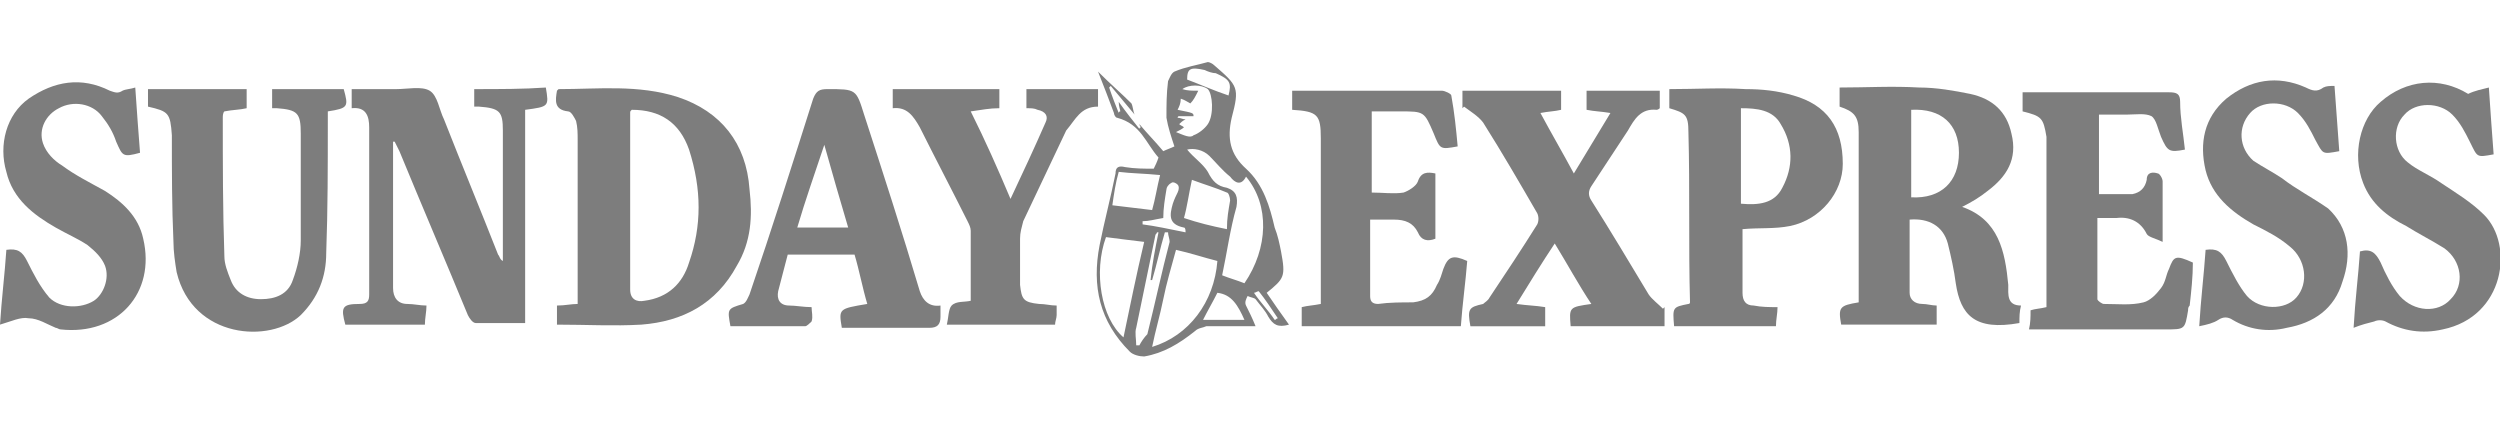 <?xml version="1.0" encoding="utf-8"?>
<!-- Generator: Adobe Illustrator 19.0.0, SVG Export Plug-In . SVG Version: 6.00 Build 0)  -->
<svg version="1.1" id="Layer_16" xmlns="http://www.w3.org/2000/svg" xmlns:xlink="http://www.w3.org/1999/xlink" x="0px" y="0px"
	 width="157.1px" height="27px" viewBox="0 0 157.1 27" style="enable-background:new 0 0 157.1 27;" xml:space="preserve">
<g>
	<path style="fill:#7D7D7D;" d="M126.2,17.9c-0.2-2.1-0.6-4.1-2.9-4.9c0.6-0.3,1.1-0.6,1.6-1c1.2-0.9,1.9-2,1.5-3.6
		c-0.3-1.4-1.2-2.2-2.6-2.5c-1-0.2-2.1-0.4-3.2-0.4c-1.7-0.1-3.3,0-5,0c0,0.4,0,0.8,0,1.2c0.9,0.3,1.2,0.6,1.2,1.6
		c0,3.5,0,6.9,0,10.4c0,0.1,0,0.2,0,0.3c-1.2,0.2-1.3,0.3-1.1,1.4c2,0,4,0,6,0c0-0.4,0-0.8,0-1.2c-0.3,0-0.6-0.1-0.9-0.1
		c-0.5,0-0.8-0.3-0.8-0.7c0-1.5,0-3.1,0-4.6c1.2-0.1,2.1,0.4,2.4,1.5c0.2,0.8,0.4,1.7,0.5,2.5c0.3,2,1.2,3,4,2.5
		c0-0.4,0-0.7,0.1-1.1C126.1,19.2,126.2,18.5,126.2,17.9z M120.1,12.4c0-1.8,0-3.7,0-5.5c1.9-0.1,3,0.9,3,2.7
		C123.1,11.4,122,12.5,120.1,12.4z"/>
	<path style="fill:#7D7D7D;" d="M29.8,5.6c0,0.4,0,0.8,0,1.1c0.1,0,0.2,0,0.3,0c1.3,0.1,1.5,0.3,1.5,1.5c0,1.5,0,2.9,0,4.4
		c0,1.3,0,2.5,0,3.8c-0.2-0.1-0.2-0.3-0.3-0.4c-1.1-2.8-2.3-5.7-3.4-8.5C27.6,6.9,27.5,6,27,5.7c-0.5-0.3-1.4-0.1-2.1-0.1
		c-0.9,0-1.9,0-2.8,0c0,0.5,0,0.8,0,1.2c0.9-0.1,1.1,0.5,1.1,1.2c0,0.1,0,0.3,0,0.4c0,3.4,0,6.7,0,10.1c0,0.4-0.1,0.6-0.6,0.6
		c-1.1,0-1.2,0.2-0.9,1.3c1.7,0,3.3,0,5,0c0-0.4,0.1-0.8,0.1-1.2c-0.4,0-0.8-0.1-1.2-0.1c-0.6,0-0.9-0.4-0.9-1c0-3.1,0-6.1,0-9.2
		c0,0,0.1,0,0.1,0c0.1,0.2,0.2,0.4,0.3,0.6c1.4,3.4,2.9,6.9,4.3,10.3c0.1,0.2,0.3,0.5,0.5,0.5c1,0,2,0,3.1,0c0-4.5,0-9,0-13.4
		c1.5-0.2,1.5-0.2,1.3-1.4C32.9,5.6,31.4,5.6,29.8,5.6z"/>
	<path style="fill:#7D7D7D;" d="M47.1,11.9c-0.2-2.9-1.8-4.9-4.5-5.8c-2.5-0.8-5-0.5-7.5-0.5c0,0-0.1,0.1-0.1,0.1
		c-0.1,0.6-0.2,1.2,0.7,1.3c0.2,0,0.4,0.4,0.5,0.6c0.1,0.4,0.1,0.8,0.1,1.2c0,3.3,0,6.5,0,9.8c0,0.2,0,0.3,0,0.5
		c-0.4,0-0.8,0.1-1.3,0.1c0,0.4,0,0.8,0,1.2c1.8,0,3.6,0.1,5.3,0c2.6-0.2,4.7-1.3,6-3.7C47.2,15.2,47.3,13.6,47.1,11.9z M43.3,16.5
		c-0.4,1.3-1.3,2.2-2.8,2.4c-0.5,0.1-0.9-0.1-0.9-0.7c0-3.7,0-7.4,0-11.1c0-0.1,0-0.1,0.1-0.2c1.8,0,3,0.8,3.6,2.5
		C44.1,11.9,44.1,14.2,43.3,16.5z"/>
	<path style="fill:#7D7D7D;" d="M103.6,18.5c-1.2-2-2.4-4-3.6-5.9c-0.2-0.3-0.2-0.6,0-0.9c0.8-1.2,1.5-2.3,2.3-3.5
		c0.4-0.7,0.8-1.4,1.8-1.3c0.1,0,0.2-0.1,0.2-0.1c0-0.4,0-0.8,0-1.1c-1.6,0-3.1,0-4.6,0c0,0.4,0,0.8,0,1.2c0.5,0.1,0.9,0.1,1.5,0.2
		c-0.8,1.3-1.5,2.5-2.3,3.8c-0.7-1.3-1.4-2.5-2.1-3.8c0.5-0.1,0.9-0.1,1.3-0.2c0-0.4,0-0.8,0-1.2c-2.1,0-4.1,0-6.2,0
		c0,0.4,0,0.8,0,1.1c0,0,0.1-0.1,0.1-0.1c0.4,0.3,0.9,0.6,1.2,1c1.2,1.9,2.3,3.8,3.4,5.7c0.1,0.2,0.1,0.5,0,0.7c-1,1.6-2,3.1-3,4.6
		c-0.1,0.2-0.3,0.3-0.4,0.4c-0.9,0.2-1,0.3-0.8,1.4c0.8,0,1.5,0,2.3,0c0.8,0,1.6,0,2.4,0c0-0.5,0-0.8,0-1.2
		c-0.6-0.1-1.1-0.1-1.8-0.2c0.8-1.3,1.6-2.6,2.4-3.8c0.8,1.3,1.5,2.6,2.3,3.8c-1.4,0.2-1.4,0.2-1.3,1.4c2,0,3.9,0,5.9,0
		c0-0.4,0-0.8,0-1.2c0,0-0.1,0.1-0.1,0.1C104.2,19.1,103.8,18.8,103.6,18.5z"/>
	<path style="fill:#7D7D7D;" d="M90.7,16.9c-0.1,0.3-0.2,0.7-0.4,1c-0.3,0.7-0.7,1-1.5,1.1c-0.7,0-1.5,0-2.2,0.1
		c-0.4,0-0.5-0.2-0.5-0.5c0-0.9,0-1.7,0-2.6c0-0.7,0-1.5,0-2.2c0.6,0,1.1,0,1.5,0c0.7,0,1.2,0.2,1.5,0.8c0.2,0.5,0.6,0.6,1.1,0.4
		c0-1.4,0-2.8,0-4.1c-0.5-0.1-0.9-0.1-1.1,0.5c-0.1,0.3-0.6,0.6-0.9,0.7c-0.6,0.1-1.3,0-2,0c0-1.7,0-3.4,0-5.1c0.6,0,1.2,0,1.8,0
		c1.5,0,1.5,0,2.1,1.4c0.4,1,0.4,1,1.5,0.8c-0.1-1.1-0.2-2.1-0.4-3.2c0-0.1-0.4-0.3-0.6-0.3c-2.3,0-4.6,0-6.9,0c-0.8,0-1.6,0-2.5,0
		c0,0.5,0,0.8,0,1.2C82.8,7,83,7.2,83,8.7c0,3.3,0,6.5,0,9.8c0,0.2,0,0.4,0,0.6c-0.5,0.1-0.8,0.1-1.2,0.2c0,0.4,0,0.8,0,1.2
		c3.4,0,6.7,0,10,0c0.1-1.4,0.3-2.8,0.4-4.1C91.3,16,91,16.1,90.7,16.9z"/>
	<path style="fill:#7D7D7D;" d="M112.7,6c-1-0.3-2-0.4-3-0.4c-1.6-0.1-3.1,0-4.8,0c0,0.4,0,0.8,0,1.2c1,0.3,1.2,0.4,1.2,1.5
		c0.1,3.6,0,7.1,0.1,10.7c0,0,0,0.1-0.1,0.1c-1,0.2-1,0.2-0.9,1.4c2.1,0,4.2,0,6.4,0c0-0.4,0.1-0.8,0.1-1.2c-0.5,0-1,0-1.5-0.1
		c-0.5,0-0.7-0.3-0.7-0.8c0-1.4,0-2.8,0-4c1.1-0.1,2,0,3-0.2c1.9-0.4,3.3-2.1,3.3-3.9C115.8,8,114.8,6.6,112.7,6z M112,11.8
		c-0.5,1-1.5,1.1-2.6,1c0-2,0-4,0-6c1,0,2,0.1,2.5,1C112.7,9.1,112.7,10.5,112,11.8z"/>
	<path style="fill:#7D7D7D;" d="M136.3,16.9c-0.2,0.4-0.2,0.8-0.5,1.2c-0.3,0.4-0.7,0.8-1.1,0.9c-0.8,0.2-1.6,0.1-2.5,0.1
		c-0.1,0-0.4-0.2-0.4-0.3c0-1.7,0-3.3,0-5.1c0.5,0,0.8,0,1.2,0c0.8-0.1,1.5,0.2,1.9,1c0.1,0.2,0.6,0.3,1,0.5c0-1.4,0-2.6,0-3.8
		c0-0.2-0.2-0.5-0.3-0.5c-0.3-0.1-0.7-0.1-0.7,0.4c-0.1,0.5-0.4,0.8-0.9,0.9c-0.7,0-1.4,0-2.1,0c0-1.7,0-3.3,0-5c0.6,0,1.2,0,1.8,0
		c0.5,0,1.1-0.1,1.5,0.1c0.3,0.2,0.4,0.8,0.6,1.3c0.4,0.9,0.5,1,1.5,0.8c-0.1-1-0.3-2-0.3-3c0-0.5-0.2-0.6-0.7-0.6
		c-2.9,0-5.7,0-8.6,0c-0.2,0-0.4,0-0.6,0c0,0.2,0,0.4,0,0.6c0,0.2,0,0.4,0,0.6c1.2,0.3,1.3,0.4,1.5,1.6c0,0.2,0,0.4,0,0.6
		c0,3.1,0,6.3,0,9.4c0,0.2,0,0.5,0,0.7c-0.4,0.1-0.7,0.1-1,0.2c0,0.4,0,0.8-0.1,1.2c0.3,0,0.5,0,0.8,0c2.6,0,5.2,0,7.8,0
		c1.2,0,1.2,0,1.4-1.2c0-0.1,0-0.2,0.1-0.3c0.1-0.9,0.2-1.8,0.2-2.7C136.7,16,136.6,16.1,136.3,16.9z"/>
	<path style="fill:#7D7D7D;" d="M17.1,5.6c0,0.4,0,0.8,0,1.2c0.1,0,0.2,0,0.3,0c1.3,0.1,1.5,0.3,1.5,1.6c0,2.2,0,4.5,0,6.7
		c0,0.8-0.2,1.7-0.5,2.5c-0.3,0.9-1.1,1.2-2,1.2c-0.9,0-1.6-0.4-1.9-1.2c-0.2-0.5-0.4-1-0.4-1.5c-0.1-2.9-0.1-5.8-0.1-8.7
		c0-0.1,0-0.3,0.1-0.4c0.5-0.1,1-0.1,1.4-0.2c0-0.4,0-0.8,0-1.2c-2.1,0-4.2,0-6.2,0c0,0.4,0,0.8,0,1.1c1.3,0.3,1.4,0.4,1.5,1.8
		c0,2.2,0,4.5,0.1,6.7c0,0.6,0.1,1.3,0.2,1.9c1,4.2,5.9,4.5,7.8,2.7c1.1-1.1,1.6-2.4,1.6-3.9c0.1-2.7,0.1-5.5,0.1-8.2
		c0-0.2,0-0.5,0-0.7c1.3-0.2,1.3-0.3,1-1.4C20,5.6,18.6,5.6,17.1,5.6z"/>
	<path style="fill:#7D7D7D;" d="M59.1,19.2c-0.7,0.1-1.1-0.3-1.3-0.9c-1.1-3.7-2.3-7.4-3.5-11.1c-0.5-1.6-0.5-1.6-2.3-1.6
		c-0.5,0-0.7,0.1-0.9,0.6c-1.3,4.1-2.6,8.2-4,12.3c-0.1,0.2-0.2,0.5-0.4,0.6c-1,0.3-1,0.3-0.8,1.4c1.6,0,3.1,0,4.7,0
		c0.1,0,0.3-0.2,0.4-0.3c0.1-0.3,0-0.6,0-0.9c-0.5,0-1-0.1-1.4-0.1c-0.6,0-0.8-0.4-0.7-0.9c0.2-0.8,0.4-1.5,0.6-2.3
		c1.4,0,2.8,0,4.2,0c0.3,1,0.5,2.1,0.8,3.1c-1.8,0.3-1.8,0.3-1.6,1.5c1.8,0,3.7,0,5.5,0c0.5,0,0.7-0.2,0.7-0.7
		C59.1,19.6,59.1,19.4,59.1,19.2z M50.1,14.3c0.5-1.7,1.1-3.4,1.7-5.2c0.5,1.8,1,3.5,1.5,5.2C52.1,14.3,51.1,14.3,50.1,14.3z"/>
	<path style="fill:#7D7D7D;" d="M69,6.7c0-0.4,0-0.8,0-1.1c-1.5,0-3,0-4.5,0c0,0.4,0,0.8,0,1.2c0.3,0,0.5,0,0.7,0.1
		c0.5,0.1,0.7,0.4,0.5,0.8c-0.7,1.6-1.4,3.1-2.2,4.8C62.7,10.6,61.9,8.8,61,7c0.7-0.1,1.2-0.2,1.8-0.2c0-0.4,0-0.8,0-1.2
		c-2.2,0-4.4,0-6.7,0c0,0.4,0,0.8,0,1.2c0.9-0.1,1.3,0.5,1.7,1.2c1,2,2,3.9,3,5.9c0.1,0.2,0.2,0.4,0.2,0.6c0,1.5,0,2.9,0,4.4
		c-0.4,0.1-0.9,0-1.2,0.3c-0.2,0.2-0.2,0.8-0.3,1.2c2.3,0,4.5,0,6.8,0c0-0.2,0.1-0.4,0.1-0.6c0-0.2,0-0.4,0-0.6
		c-0.4,0-0.7-0.1-1.1-0.1c-1-0.1-1.1-0.3-1.2-1.2c0-1,0-1.9,0-2.9c0-0.4,0.1-0.7,0.2-1.1c0.9-1.9,1.8-3.8,2.7-5.7
		C67.6,7.5,67.9,6.7,69,6.7C69,6.8,69,6.7,69,6.7z"/>
	<path style="fill:#7D7D7D;" d="M143.4,11.2c-0.6-0.4-1.2-0.7-1.8-1.1c-0.9-0.8-1-2.1-0.2-3c0.7-0.8,2.2-0.8,3,0
		c0.5,0.5,0.8,1.1,1.1,1.7c0.5,0.9,0.4,0.9,1.5,0.7c-0.1-1.3-0.2-2.7-0.3-4.1c-0.3,0-0.5,0-0.7,0.1c-0.4,0.3-0.7,0.2-1.1,0
		c-1.8-0.8-3.5-0.5-5,0.7c-1.4,1.2-1.7,2.8-1.3,4.5c0.4,1.6,1.6,2.6,3,3.4c0.8,0.4,1.6,0.8,2.3,1.4c1,0.8,1.2,2.3,0.4,3.2
		c-0.7,0.8-2.3,0.8-3.1-0.1c-0.5-0.6-0.9-1.4-1.3-2.2c-0.3-0.6-0.6-0.8-1.3-0.7c-0.1,1.5-0.3,3.1-0.4,4.8c0.5-0.1,0.9-0.2,1.2-0.4
		c0.3-0.2,0.6-0.2,0.9,0c1,0.6,2.2,0.8,3.4,0.5c1.7-0.3,3-1.2,3.5-2.9c0.6-1.7,0.4-3.4-0.9-4.6C145.3,12.4,144.3,11.9,143.4,11.2z"
		/>
	<path style="fill:#7D7D7D;" d="M156.1,13.5c-0.8-0.8-1.8-1.4-2.7-2c-0.7-0.5-1.5-0.8-2.1-1.3c-0.9-0.7-1-2.2-0.2-3
		c0.7-0.8,2.2-0.8,3,0c0.5,0.5,0.8,1.1,1.1,1.7c0.5,1,0.4,1,1.5,0.8c-0.1-1.3-0.2-2.7-0.3-4.2c-0.4,0.1-0.9,0.2-1.3,0.4c0,0,0,0,0,0
		c-1.8-1.1-3.9-0.9-5.5,0.5c-1.3,1.1-1.8,3.3-1.1,5.1c0.5,1.3,1.5,2.1,2.7,2.7c0.8,0.5,1.6,0.9,2.4,1.4c1.1,0.8,1.3,2.3,0.4,3.2
		c-0.8,0.9-2.3,0.8-3.2-0.2c-0.5-0.6-0.9-1.4-1.2-2.1c-0.3-0.6-0.6-0.9-1.3-0.7c-0.1,1.5-0.3,3-0.4,4.8c0.5-0.2,0.9-0.3,1.3-0.4
		c0.2-0.1,0.5-0.1,0.7,0c1.1,0.6,2.3,0.8,3.6,0.5C157.4,19.9,158,15.4,156.1,13.5z"/>
	<path style="fill:#7D7D7D;" d="M6.6,12c-0.9-0.5-1.9-1-2.7-1.6C3.4,10.1,2.9,9.6,2.7,9c-0.3-0.9,0.2-1.8,1-2.2
		c0.9-0.5,2.1-0.3,2.7,0.5c0.4,0.5,0.7,1,0.9,1.6c0.4,0.9,0.4,1,1.5,0.7C8.7,8.3,8.6,7,8.5,5.5C8.2,5.6,7.9,5.6,7.7,5.7
		c-0.3,0.2-0.5,0.1-0.8,0C5.1,4.8,3.4,5.1,1.8,6.2c-1.4,1-1.9,2.9-1.4,4.6c0.4,1.7,1.7,2.7,3.1,3.5c0.7,0.4,1.4,0.7,2,1.1
		c0.5,0.4,0.9,0.8,1.1,1.3c0.3,0.8-0.1,1.8-0.7,2.2c-0.8,0.5-2.1,0.5-2.8-0.2c-0.6-0.7-1-1.5-1.4-2.3c-0.3-0.6-0.6-0.8-1.3-0.7
		c-0.1,1.5-0.3,3.1-0.4,4.7c0.7-0.2,1.3-0.5,1.8-0.4c0.6,0,1.2,0.4,1.7,0.6c0.1,0,0.2,0.1,0.3,0.1C7.4,21.1,9.8,18.4,9,15
		C8.7,13.6,7.7,12.7,6.6,12z"/>
	<path style="fill:#7D7D7D;" d="M80.5,15.8c-0.1-0.5-0.2-1-0.4-1.5c-0.3-1.3-0.7-2.7-1.8-3.7c-1-0.9-1.2-1.9-0.9-3.2
		c0.5-1.9,0.4-2-1.1-3.3c-0.1-0.1-0.3-0.2-0.4-0.2c-0.7,0.2-1.4,0.3-2.1,0.6c-0.2,0.1-0.3,0.4-0.4,0.6c-0.1,0.8-0.1,1.5-0.1,2.3
		c0.1,0.6,0.3,1.2,0.5,1.8c-0.2,0.1-0.5,0.2-0.7,0.3c-0.5-0.6-1-1.1-1.5-1.7c0,0.1,0.1,0.2,0.1,0.2c0,0-0.1,0-0.1,0.1
		c-0.4-0.5-0.8-1-1.3-1.7c0,0.3,0.1,0.5,0.1,0.6c0,0-0.1,0-0.1,0.1c-0.2-0.5-0.4-1-0.6-1.6c0,0,0.1-0.1,0.1-0.1
		c0.5,0.6,1,1.2,1.5,1.8c-0.1-0.2-0.1-0.5-0.2-0.7c-0.6-0.6-1.3-1.2-2.1-2c0.4,1,0.7,1.8,1,2.6c0,0.1,0.1,0.3,0.2,0.3
		C71.7,7.8,72,9,72.8,9.9c-0.1,0.3-0.2,0.5-0.3,0.7c-0.6,0-1.2,0-1.8-0.1c-0.4-0.1-0.6,0-0.6,0.4c-0.3,1.5-0.7,3-1,4.5
		c-0.5,2.6,0,4.8,1.9,6.7c0.2,0.2,0.6,0.3,0.9,0.3c1.2-0.2,2.2-0.8,3.2-1.6c0.2-0.2,0.5-0.2,0.7-0.3c1,0,2,0,3.1,0
		c-0.2-0.5-0.4-0.9-0.6-1.3c-0.1-0.2,0-0.4,0.1-0.6c0.2,0.1,0.4,0.1,0.5,0.2c0.3,0.4,0.6,0.7,0.8,1.1c0.3,0.5,0.6,0.7,1.3,0.5
		c-0.5-0.7-1-1.4-1.4-2C80.7,17.5,80.8,17.4,80.5,15.8z M75.7,4.4c0.2,0.1,0.5,0.2,0.7,0.2c0.9,0.4,1,0.6,0.8,1.4
		c-0.9-0.3-1.8-0.7-2.6-1C74.6,4.3,74.8,4.2,75.7,4.4z M73.9,8.3c0.2-0.1,0.4-0.2,0.5-0.3c-0.1-0.1-0.2-0.1-0.3-0.2
		c0.1-0.1,0.2-0.2,0.4-0.3c-0.2,0-0.3-0.1-0.5-0.1c0,0,0-0.1,0.1-0.1c0.3,0,0.6,0,0.9,0c0-0.2,0-0.2-1-0.4c0.1-0.2,0.2-0.4,0.2-0.7
		c0.3,0.1,0.4,0.2,0.6,0.3c0.2-0.2,0.3-0.4,0.5-0.8c-0.4,0-0.7,0-1-0.1c0.4-0.3,1.2-0.3,1.6,0c0.3,0.3,0.4,1.6,0,2.2
		c-0.2,0.3-0.6,0.6-0.9,0.7C74.8,8.7,74.4,8.5,73.9,8.3z M73.3,11.9c0-0.1,0.1-0.3,0.3-0.4c0.1-0.1,0.3,0,0.4,0.1
		c0.1,0.1,0.1,0.3,0,0.5c-0.1,0.2-0.2,0.4-0.3,0.7c-0.2,0.7-0.3,1.3,0.7,1.5c0.1,0,0.1,0.2,0.1,0.3c-1-0.2-1.9-0.4-2.7-0.5
		c0-0.1,0-0.1,0-0.2c0.4,0,0.7-0.1,1.3-0.2C73.1,13.1,73.2,12.5,73.3,11.9z M74.4,13.7c0.2-0.7,0.3-1.5,0.5-2.4
		c0.8,0.3,1.5,0.5,2.2,0.8c0.1,0,0.2,0.3,0.2,0.5c-0.1,0.6-0.2,1.1-0.2,1.8C76.1,14.2,75.3,14,74.4,13.7z M70.3,10.8
		c0.8,0.1,1.6,0.1,2.6,0.2c-0.2,0.8-0.3,1.5-0.5,2.2c-0.8-0.1-1.7-0.2-2.5-0.3C70,12.2,70.1,11.5,70.3,10.8z M70.6,21.2
		c-1.4-1.2-1.9-4.1-1.1-6.3c0.8,0.1,1.5,0.2,2.4,0.3C71.4,17.3,71,19.3,70.6,21.2z M71.6,21.7c-0.1,0-0.2,0-0.2,0
		c0-0.4-0.1-0.8,0-1.1c0.4-1.9,0.8-3.9,1.2-5.8c0-0.1,0.1-0.1,0.1-0.2c0,0,0.1,0,0.1,0c-0.2,1-0.4,2-0.5,3c0,0,0.1,0,0.1,0
		c0.3-1,0.5-2,0.8-3c0.1,0,0.1,0,0.2,0c0,0.2,0.1,0.4,0.1,0.6c-0.5,1.9-0.9,3.8-1.4,5.8C71.9,21.2,71.7,21.5,71.6,21.7z M72.4,21.8
		c0.2-1,0.5-2,0.7-3c0.2-1,0.5-2,0.8-3.1c0.9,0.2,1.8,0.5,2.6,0.7C76.3,19,74.7,21.1,72.4,21.8z M78.2,20.1c-0.9,0-1.8,0-2.6,0
		c0.3-0.6,0.6-1.1,0.9-1.7C77.4,18.5,77.8,19.2,78.2,20.1z M78.2,17.8c-0.5-0.2-0.9-0.3-1.4-0.5c0.3-1.4,0.5-2.9,0.9-4.3
		c0.1-0.6,0-1-0.6-1.2c-0.6-0.1-0.9-0.4-1.2-1c-0.3-0.5-0.9-0.9-1.3-1.4C75,9.3,75.6,9.4,76,9.8c0.4,0.4,0.8,0.9,1.3,1.3
		c0.3,0.4,0.7,0.6,1,0C79.8,12.9,79.7,15.6,78.2,17.8z M80.3,20c-0.1,0-0.1,0.1-0.2,0.1c-0.4-0.6-0.9-1.1-1.3-1.7
		c0.1,0,0.2-0.1,0.3-0.1C79.5,18.8,79.9,19.4,80.3,20z"/>
</g>
</svg>
